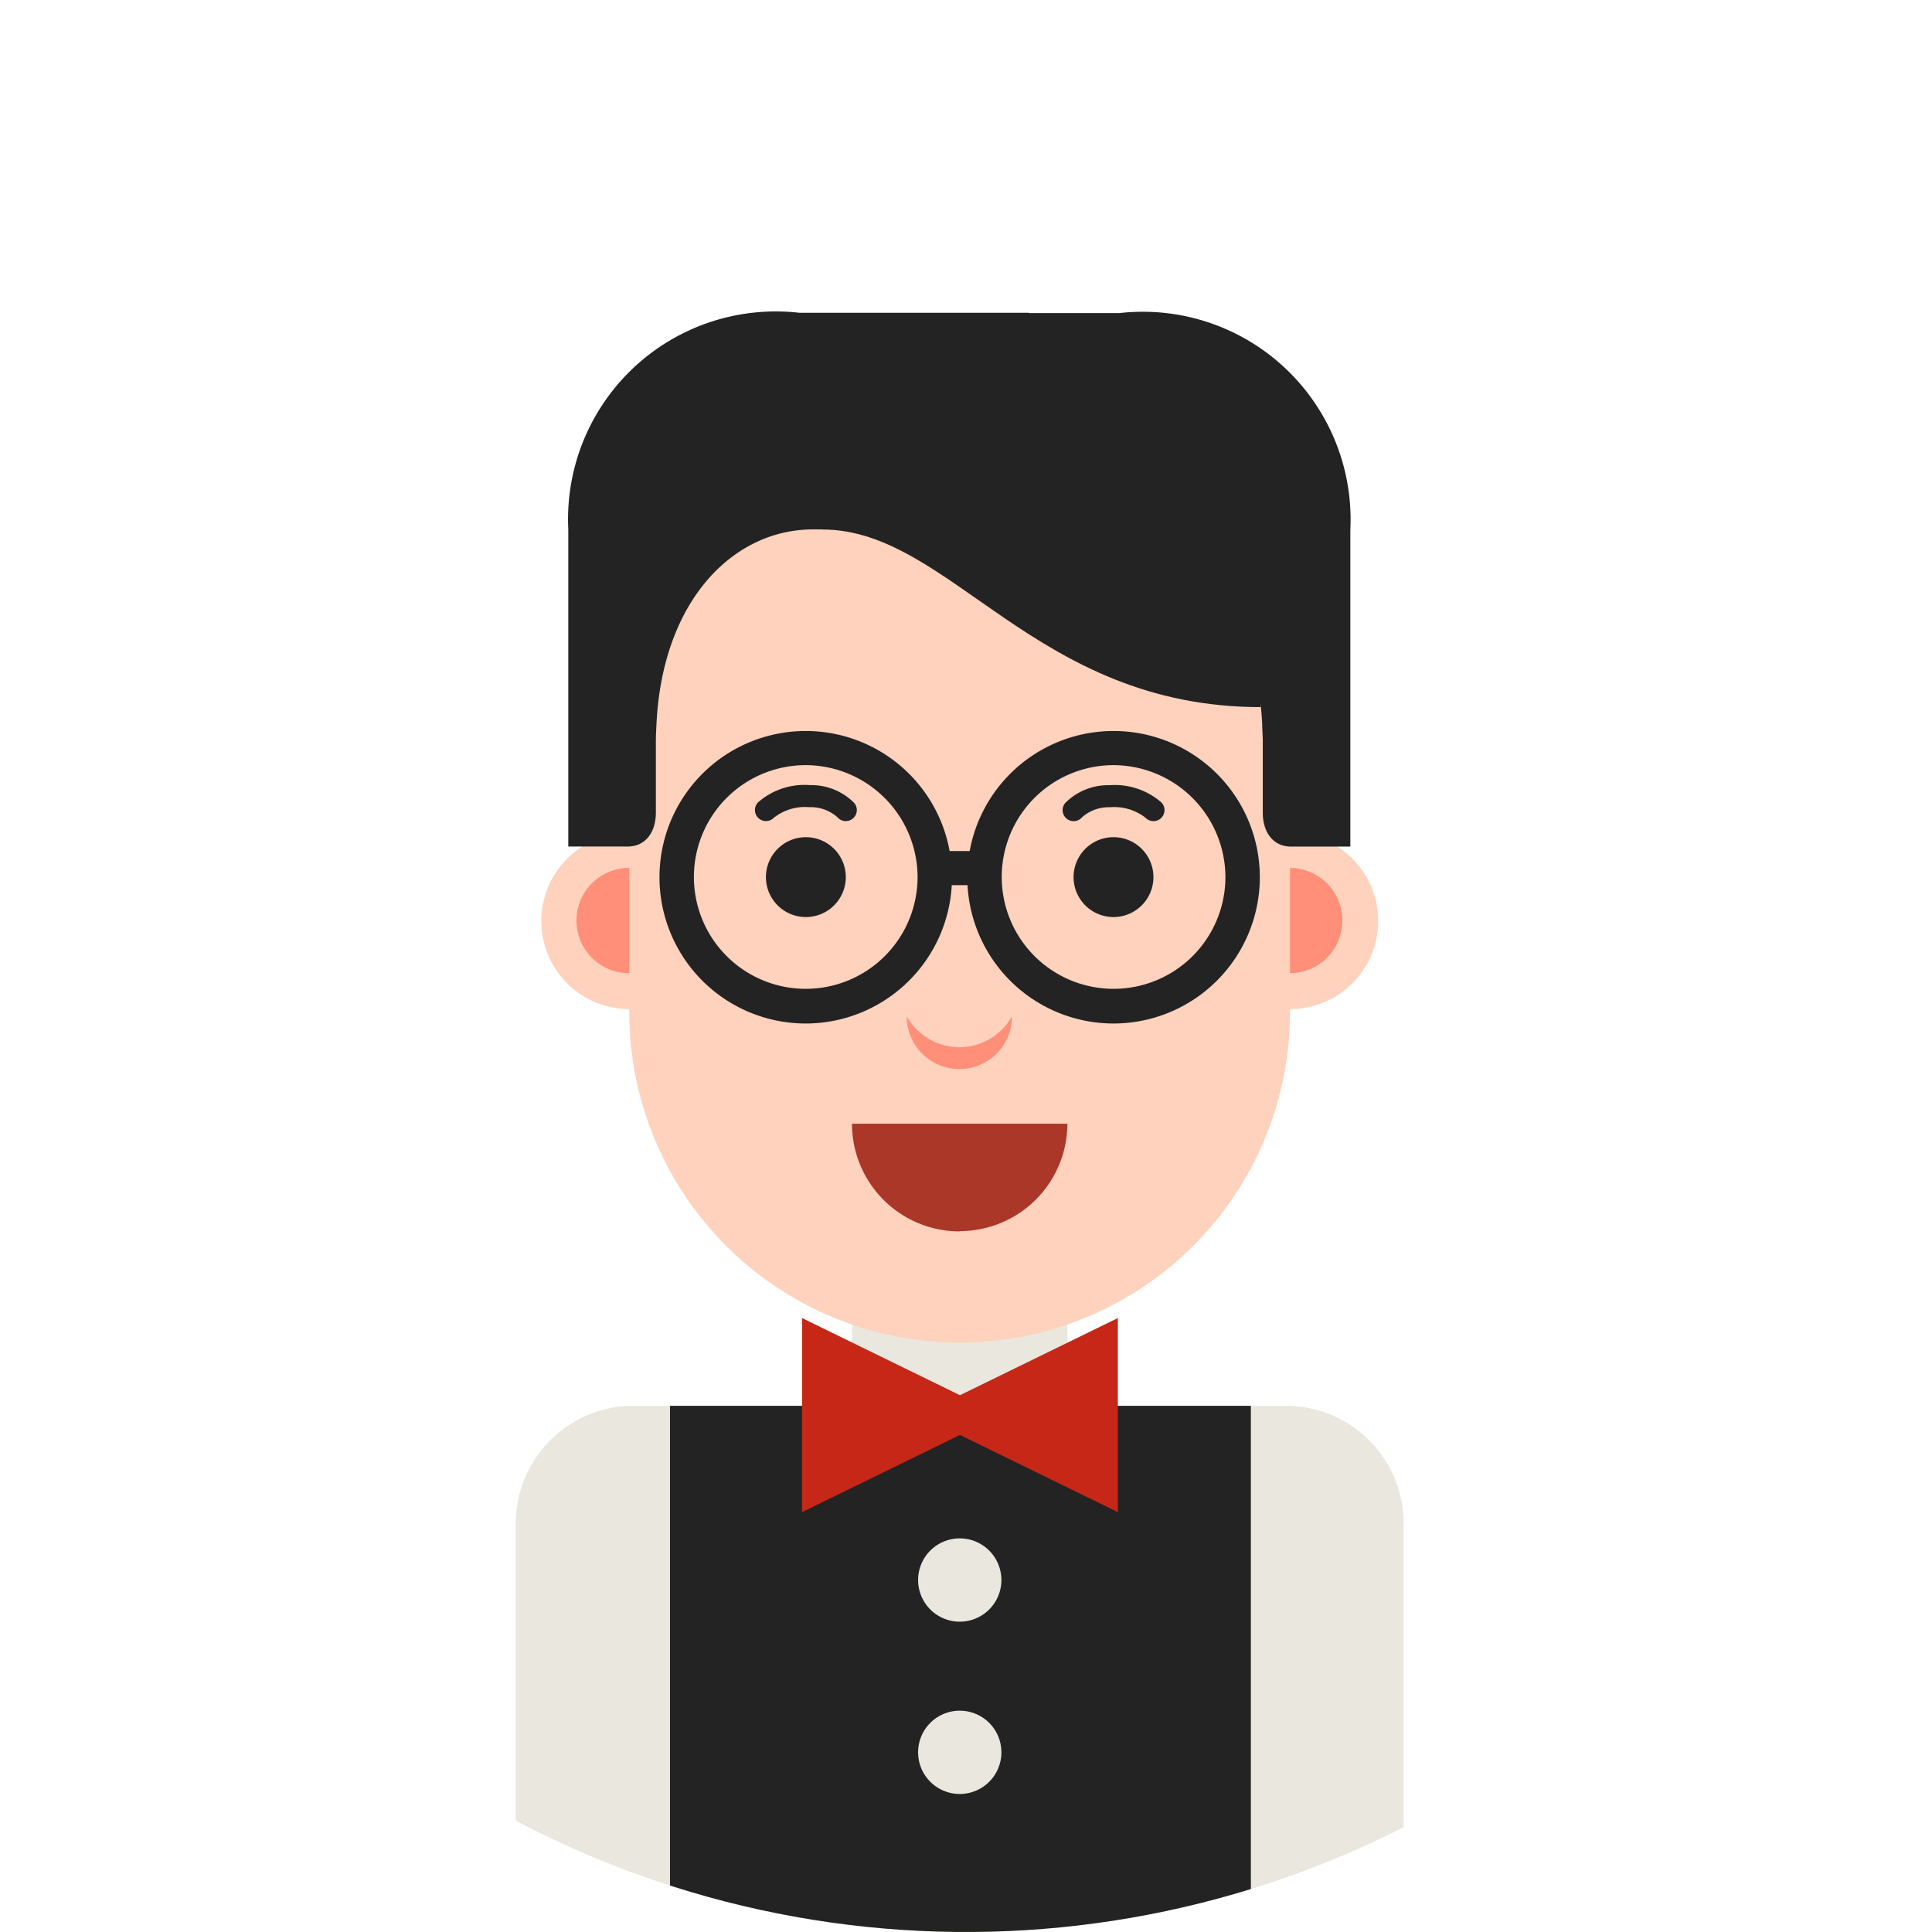 <svg xmlns="http://www.w3.org/2000/svg" xmlns:xlink="http://www.w3.org/1999/xlink" width="29.366" height="29.366" viewBox="0 0 29.366 29.366">
  <defs>
    <clipPath id="clip-path">
      <path id="Path_100" data-name="Path 100" d="M14.683,0A14.683,14.683,0,1,0,29.366,14.683,14.683,14.683,0,0,0,14.683,0Z" fill="none"/>
    </clipPath>
  </defs>
  <g id="Group_113" data-name="Group 113" transform="translate(0)">
    <g id="Group_91" data-name="Group 91" transform="translate(0)" clip-path="url(#clip-path)">
      <rect id="Rectangle_491" data-name="Rectangle 491" width="3.274" height="3.306" transform="translate(12.951 18.062)" fill="#e9e7de"/>
      <path id="Path_80" data-name="Path 80" d="M41.639,81.582H31.722a1.789,1.789,0,0,0-1.789,1.789v6.643H43.428V83.371a1.789,1.789,0,0,0-1.789-1.789" transform="translate(-22.093 -60.214)" fill="#e9e7de"/>
      <path id="Path_81" data-name="Path 81" d="M72.431,49.675a1.339,1.339,0,1,1-1.339-1.339,1.339,1.339,0,0,1,1.339,1.339" transform="translate(-51.483 -35.676)" fill="#fed2bc"/>
      <path id="Path_82" data-name="Path 82" d="M34.09,49.675a1.339,1.339,0,1,1-1.339-1.339,1.339,1.339,0,0,1,1.339,1.339" transform="translate(-23.184 -35.676)" fill="#fed2bc"/>
      <path id="Path_83" data-name="Path 83" d="M73.4,51.168a.8.8,0,1,1-.8-.8.8.8,0,0,1,.8.8" transform="translate(-52.996 -37.176)" fill="#ff8f78"/>
      <path id="Path_84" data-name="Path 84" d="M35.059,51.168a.8.8,0,1,1-.8-.8.8.8,0,0,1,.8.8" transform="translate(-24.697 -37.176)" fill="#ff8f78"/>
      <path id="Path_85" data-name="Path 85" d="M46.552,25.122a5.015,5.015,0,0,0-10.014,0h-.015v5.295h0c0,.007,0,.013,0,.02a5.021,5.021,0,0,0,10.043,0c0-.007,0-.013,0-.02h0V25.122Z" transform="translate(-26.958 -15.052)" fill="#fed2bc"/>
      <rect id="Rectangle_492" data-name="Rectangle 492" width="8.829" height="8.432" transform="translate(10.184 21.368)" fill="#232323"/>
      <path id="Path_86" data-name="Path 86" d="M51.08,66.833A1.637,1.637,0,0,0,52.717,65.2H49.443a1.637,1.637,0,0,0,1.637,1.637" transform="translate(-36.493 -48.12)" fill="#aa3727"/>
      <path id="Path_87" data-name="Path 87" d="M51.327,76.49l-2.4,1.173-2.4-1.173v2.95l2.4-1.173,2.4,1.173Z" transform="translate(-34.336 -56.456)" fill="#c62717"/>
      <path id="Path_88" data-name="Path 88" d="M54.544,89.907a.633.633,0,1,1-.633-.633.633.633,0,0,1,.633.633" transform="translate(-39.323 -65.891)" fill="#e9e7de"/>
      <path id="Path_89" data-name="Path 89" d="M54.544,99.907a.633.633,0,1,1-.633-.633.633.633,0,0,1,.633.633" transform="translate(-39.323 -73.272)" fill="#e9e7de"/>
      <path id="Path_90" data-name="Path 90" d="M41.373,18.157H39.989v-.005H36.5a3.158,3.158,0,0,0-3.511,3.293v4.82h.9c.279,0,.431-.223.431-.517V24.661h0c0-.086.005-.168.009-.251.089-1.893,1.174-2.965,2.377-2.965H39.7v0H41.16c1.2,0,2.285,1.07,2.376,2.96,0,.085.009.168.009.256h0v1.088c0,.293.152.517.431.517h.9V21.45a3.158,3.158,0,0,0-3.512-3.293" transform="translate(-24.351 -13.398)" fill="#232323"/>
      <path id="Path_91" data-name="Path 91" d="M47.718,30.178c1.953,0,3.222,2.7,6.666,2.7v-2.89H47.718Z" transform="translate(-35.22 -22.13)" fill="#232323"/>
      <path id="Path_92" data-name="Path 92" d="M45.663,49.2a.607.607,0,1,1-.607-.607.607.607,0,0,1,.607.607" transform="translate(-32.807 -35.868)" fill="#232323"/>
      <path id="Path_93" data-name="Path 93" d="M63.517,49.2a.607.607,0,1,1-.607-.607.607.607,0,0,1,.607.607" transform="translate(-45.985 -35.868)" fill="#232323"/>
      <path id="Path_94" data-name="Path 94" d="M58.356,46.871a2.223,2.223,0,1,1,2.223-2.223,2.225,2.225,0,0,1-2.223,2.223m0-3.927a1.7,1.7,0,1,0,1.7,1.7,1.706,1.706,0,0,0-1.7-1.7" transform="translate(-41.43 -31.314)" fill="#232323"/>
      <path id="Path_95" data-name="Path 95" d="M40.5,46.871a2.223,2.223,0,1,1,2.223-2.223A2.225,2.225,0,0,1,40.5,46.871m0-3.927a1.7,1.7,0,1,0,1.7,1.7,1.706,1.706,0,0,0-1.7-1.7" transform="translate(-28.253 -31.314)" fill="#232323"/>
      <path id="Path_96" data-name="Path 96" d="M54.266,49.9h-.754a.259.259,0,1,1,0-.518h.754a.259.259,0,1,1,0,.518" transform="translate(-39.305 -36.446)" fill="#232323"/>
      <path id="Path_97" data-name="Path 97" d="M45.192,46.111a.167.167,0,0,1-.127-.059.612.612,0,0,0-.427-.153.765.765,0,0,0-.54.161.167.167,0,0,1-.239-.235,1.069,1.069,0,0,1,.79-.261.915.915,0,0,1,.67.27.167.167,0,0,1-.127.276" transform="translate(-32.336 -33.63)" fill="#232323"/>
      <path id="Path_98" data-name="Path 98" d="M61.832,46.112a.167.167,0,0,1-.127-.276.916.916,0,0,1,.67-.27,1.079,1.079,0,0,1,.79.261.167.167,0,1,1-.239.235.768.768,0,0,0-.54-.161.613.613,0,0,0-.427.153.166.166,0,0,1-.127.059" transform="translate(-45.513 -33.631)" fill="#232323"/>
      <path id="Path_99" data-name="Path 99" d="M53.413,59.451a.924.924,0,0,1-.8-.469.8.8,0,0,0,1.6,0,.924.924,0,0,1-.8.469" transform="translate(-38.831 -43.533)" fill="#ff8f78"/>
    </g>
  </g>
</svg>
